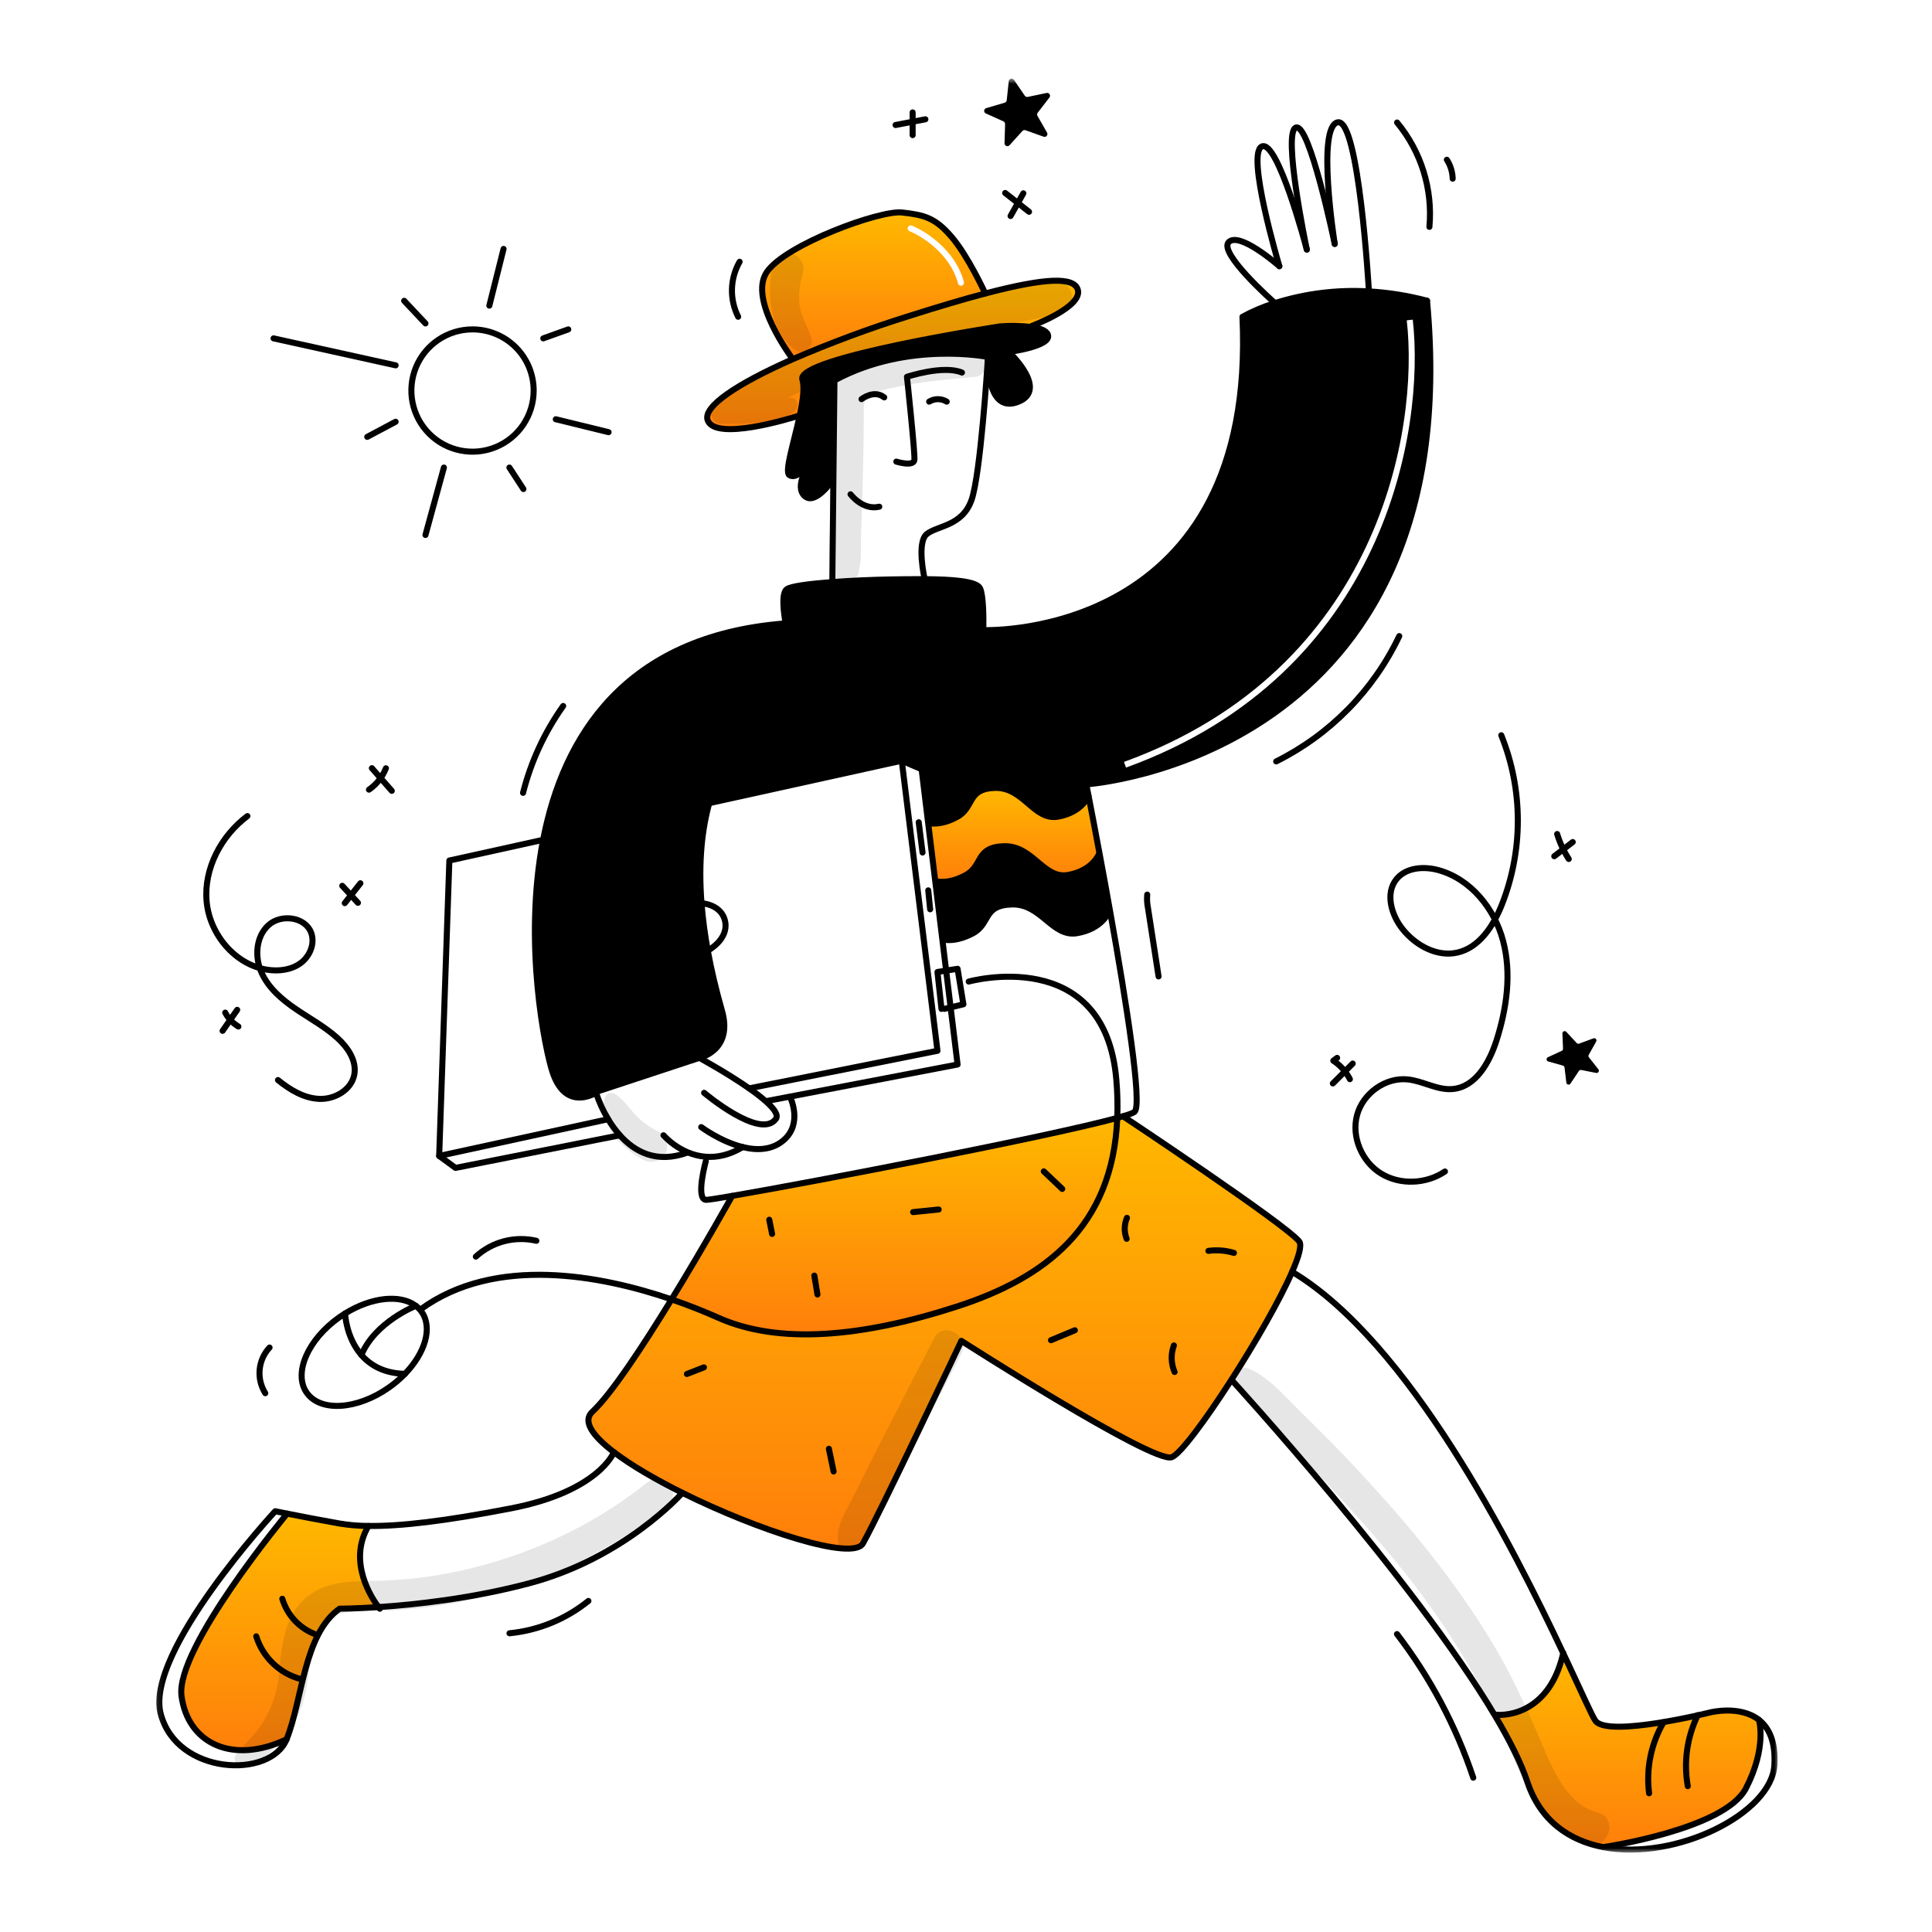 <svg width="288" height="288" viewBox="0 0 288 288" fill="none" xmlns="http://www.w3.org/2000/svg">
<mask id="mask0_28_12837" style="mask-type:luminance" maskUnits="userSpaceOnUse" x="23" y="11" width="243" height="266">
<path d="M265.201 11.7H23.101V276.3H265.201V11.7Z" fill="white"/>
</mask>
<g mask="url(#mask0_28_12837)">
<path fill-rule="evenodd" clip-rule="evenodd" d="M146.87 43.75C146.87 43.75 144.352 38.234 141.864 35.326C139.378 32.414 137.739 32.043 134.459 31.674C131.18 31.305 117.104 36.438 114.301 40.563C111.497 44.688 118.128 53.473 118.128 53.473L118.161 53.544C123.773 51.119 129.507 48.988 135.34 47.159C139.843 45.726 143.666 44.592 146.87 43.75ZM135.918 33.632C135.687 33.54 135.425 33.652 135.333 33.883C135.241 34.114 135.353 34.376 135.584 34.468C136.534 34.848 138.062 35.704 139.496 37.022C140.929 38.337 142.244 40.092 142.815 42.265C142.879 42.505 143.125 42.648 143.365 42.585C143.606 42.522 143.749 42.276 143.686 42.035C143.058 39.648 141.623 37.753 140.105 36.359C138.589 34.966 136.967 34.052 135.918 33.632Z" fill="url(#paint0_linear_28_12837)"/>
<path fill-rule="evenodd" clip-rule="evenodd" d="M105.947 119.677L134.422 113.396L137.384 114.668L138.361 122.702L138.46 122.69C138.46 122.69 140.204 123.164 142.744 121.737C143.741 121.177 144.168 120.412 144.574 119.684C145.203 118.557 145.783 117.517 148.354 117.453C150.473 117.4 151.915 118.632 153.278 119.796C154.638 120.958 155.92 122.053 157.717 121.737C161.315 121.104 162.253 118.652 162.253 118.652L162.271 118.649C162.055 117.546 161.932 116.922 161.932 116.922C161.932 116.922 219.071 113.115 212.725 44.828C209.882 44.069 206.968 43.604 204.03 43.44C199.304 43.164 194.567 43.755 190.054 45.184C188.374 45.697 186.751 46.382 185.212 47.228C187.436 94.936 147.707 93.967 146.579 93.928C146.612 92.297 146.615 88.823 146.097 87.701C145.605 86.637 142.055 86.367 137.843 86.337C136.188 86.325 134.428 86.349 132.71 86.379C129.967 86.428 126.816 86.563 124.073 86.769C120.728 87.018 117.984 87.372 117.316 87.81C116.437 88.379 116.827 91.317 117.112 92.906L116.929 92.939C93.137 94.832 83.94 109.823 80.962 125.193C77.955 140.712 81.298 156.623 82.362 159.813C84.095 165.013 87.626 163.589 88.85 162.903C88.997 162.823 89.139 162.734 89.275 162.636L104.253 157.695C104.253 157.695 109.335 156.637 107.617 150.644C106.703 147.451 106.01 144.48 105.506 141.713C105.074 139.372 104.761 137.01 104.571 134.637C104.085 128.41 104.67 123.485 105.752 119.623L105.947 119.677ZM209.703 47.751C211.54 63.936 205.676 99.755 167.547 113.577L167.854 114.423C206.525 100.404 212.46 64.064 210.597 47.649L209.703 47.751Z" fill="currentColor"/>
<path d="M262.204 256.38C262.204 256.38 263.442 260.439 260.267 266.576C257.092 272.713 239.002 275.345 239.002 275.345V275.348C233.96 274.388 229.621 271.451 227.679 265.623C226.741 262.808 225.058 259.453 222.879 255.789L223.164 255.622C223.164 255.622 230.754 256.395 233.027 246.445C235.66 252.027 237.344 255.867 237.836 256.525C239.74 259.064 254.979 255.256 254.979 255.256C254.979 255.256 259.377 254.157 262.204 256.38Z" fill="url(#paint1_linear_28_12837)"/>
<path d="M165.511 136.008L165.247 136.023C165.247 136.023 164.279 138.475 160.555 139.108C156.831 139.74 155.245 134.718 150.868 134.823C146.492 134.928 147.693 137.681 145.064 139.108C142.435 140.535 140.63 140.061 140.63 140.061L140.48 140.079L139.425 131.412L139.638 131.385C139.638 131.385 141.413 131.858 143.991 130.431C146.569 129.004 145.388 126.252 149.687 126.144C153.986 126.036 155.545 131.067 159.2 130.431C162.855 129.796 163.805 127.346 163.805 127.346L163.925 127.325C164.418 129.96 164.961 132.923 165.511 136.008Z" fill="currentColor"/>
<path d="M118.764 62.065C117.789 62.37 106.712 65.779 105.501 62.676C104.7 60.632 109.89 57.19 118.161 53.544C123.772 51.119 129.506 48.988 135.34 47.16C139.843 45.727 143.665 44.593 146.87 43.751C155.966 41.358 160.089 41.278 160.664 43.178C161.441 45.748 153.82 48.584 153.82 48.584L153.796 48.745C152.223 48.567 150.637 48.538 149.059 48.658C149.059 48.658 118.587 53.333 119.609 56.576C119.978 57.752 119.675 59.841 119.189 62.066L118.764 62.065Z" fill="url(#paint2_linear_28_12837)"/>
<path d="M124.391 56.61L124.232 71.606L124.088 71.603C124.088 71.603 121.513 75.41 119.927 73.93C118.413 72.518 120.458 69.438 120.653 69.154C120.473 69.391 118.77 71.561 117.669 70.826C116.926 70.332 118.335 65.991 119.189 62.066C119.675 59.842 119.978 57.752 119.609 56.577C118.587 53.333 149.059 48.659 149.059 48.659C150.637 48.538 152.223 48.567 153.796 48.746C154.966 48.914 155.958 49.249 156.203 49.876C156.89 51.621 150.381 52.466 150.381 52.466C150.381 52.466 156.467 58.129 151.706 59.928C147.473 61.526 147.251 54.978 147.257 53.501V53.498C147.257 53.315 147.26 53.21 147.26 53.21C147.26 53.21 135.41 50.826 124.583 56.612L124.391 56.61Z" fill="currentColor"/>
<path d="M138.461 122.691C138.461 122.691 140.206 123.167 142.745 121.737C145.284 120.307 144.121 117.558 148.355 117.453C152.589 117.349 154.12 122.373 157.718 121.737C161.315 121.101 162.254 118.652 162.254 118.652L162.272 118.649C162.622 120.457 163.222 123.554 163.923 127.326L163.804 127.347C163.804 127.347 162.853 129.796 159.198 130.432C155.544 131.067 153.985 126.04 149.686 126.144C145.387 126.249 146.571 129.001 143.989 130.432C141.408 131.862 139.636 131.385 139.636 131.385L139.423 131.412L138.362 122.703L138.461 122.691Z" fill="url(#paint3_linear_28_12837)"/>
<path d="M109.141 178.271C121.079 176.226 156.573 169.388 166.55 166.645C165.901 182.981 155.658 190.533 142.745 194.73C128.427 199.386 116.045 200.444 107.051 196.424C105.201 195.596 102.83 194.628 100.107 193.696C104.946 185.806 109.14 178.274 109.14 178.274L109.141 178.271Z" fill="url(#paint4_linear_28_12837)"/>
<path d="M107.051 196.424C116.045 200.444 128.427 199.386 142.745 194.73C155.658 190.533 165.902 182.981 166.549 166.645C166.861 166.558 167.149 166.477 167.41 166.399C167.41 166.399 191.703 182.528 193.678 185.068C194.089 185.598 193.63 187.268 192.617 189.589C190.782 193.795 187.137 200.133 183.569 205.679C179.666 211.753 175.855 216.883 174.632 217.233C171.667 218.082 143.312 199.881 143.312 199.881C143.312 199.881 131.32 225.277 128.637 230.074C127.147 232.739 112.977 228.128 101.721 222.537C97.715 220.543 94.079 218.43 91.515 216.469C88.322 214.037 86.793 211.852 88.289 210.461C91.126 207.823 95.862 200.621 100.108 193.696C102.829 194.628 105.201 195.597 107.051 196.424Z" fill="url(#paint5_linear_28_12837)"/>
<path d="M42.721 259.277C34.677 263.084 28.012 259.913 27.059 252.822C26.105 245.732 42.805 225.633 42.805 225.633C44.63 225.999 47.626 226.581 50.62 227.108C52.043 227.345 53.483 227.467 54.926 227.471V227.474C51.748 232.844 55.51 238.364 56.428 239.568C52.848 239.808 50.62 239.808 50.62 239.808C45.259 243.615 45.118 253.35 42.721 259.277Z" fill="url(#paint6_linear_28_12837)"/>
<path d="M116.929 92.94C93.137 94.833 83.94 109.823 80.962 125.19C77.955 140.711 81.298 156.621 82.362 159.81C84.095 165.012 87.626 163.588 88.85 162.9C88.997 162.82 89.139 162.731 89.275 162.633L104.253 157.693C104.253 157.693 109.335 156.634 107.617 150.641C106.703 147.448 106.01 144.477 105.506 141.71C105.074 139.369 104.761 137.008 104.571 134.635C104.085 128.408 104.67 123.482 105.752 119.621C108.481 109.883 114.39 106.903 114.39 106.903" stroke="currentColor" stroke-width="0.9" stroke-linecap="round" stroke-linejoin="round"/>
<path d="M146.556 93.927H146.58C147.707 93.966 187.436 94.935 185.212 47.227C186.751 46.381 188.374 45.696 190.054 45.183C194.567 43.755 199.304 43.164 204.031 43.44C206.968 43.604 209.882 44.069 212.725 44.828" stroke="currentColor" stroke-width="0.9" stroke-linecap="round" stroke-linejoin="round"/>
<path d="M105.219 173.076C105.219 173.076 103.666 178.718 105.219 178.859C105.441 178.88 106.862 178.664 109.14 178.271C121.079 176.227 156.572 169.388 166.55 166.645C166.861 166.558 167.15 166.477 167.41 166.399C168.351 166.12 168.948 165.895 169.128 165.739C170.324 164.702 167.872 149.25 165.509 136.009C164.96 132.924 164.418 129.962 163.923 127.327C163.222 123.555 162.622 120.458 162.271 118.651C162.055 117.547 161.933 116.924 161.933 116.924C161.933 116.924 219.072 113.115 212.725 44.83" stroke="currentColor" stroke-width="0.9" stroke-linecap="round" stroke-linejoin="round"/>
<path d="M109.141 178.274C109.141 178.274 104.946 185.804 100.108 193.696C95.862 200.621 91.126 207.823 88.289 210.461C86.793 211.852 88.322 214.037 91.515 216.469C94.079 218.43 97.715 220.543 101.721 222.537C112.975 228.128 127.147 232.739 128.637 230.074C131.32 225.277 143.311 199.881 143.311 199.881C143.311 199.881 171.666 218.082 174.631 217.233C175.854 216.883 179.664 211.753 183.568 205.679C187.135 200.133 190.781 193.795 192.616 189.589C193.629 187.268 194.088 185.599 193.677 185.068C191.701 182.528 167.408 166.399 167.408 166.399" stroke="currentColor" stroke-width="0.9" stroke-linecap="round" stroke-linejoin="round"/>
<path d="M117.316 93.934C117.316 93.934 117.223 93.52 117.112 92.906C116.827 91.316 116.437 88.379 117.316 87.809C117.984 87.371 120.728 87.017 124.073 86.768C126.816 86.562 129.967 86.427 132.711 86.378C134.428 86.348 136.188 86.324 137.843 86.336C142.056 86.366 145.605 86.636 146.097 87.701C146.616 88.822 146.613 92.296 146.58 93.927C146.571 94.455 146.556 94.791 146.556 94.791" stroke="currentColor" stroke-width="0.9" stroke-linecap="round" stroke-linejoin="round"/>
<path d="M124.073 86.766L124.232 71.605L124.391 56.609L124.406 55.218" stroke="currentColor" stroke-width="0.9" stroke-linecap="round" stroke-linejoin="round"/>
<path d="M147.257 53.497C147.259 53.489 147.26 53.481 147.26 53.473" stroke="currentColor" stroke-width="0.9" stroke-linecap="round" stroke-linejoin="round"/>
<path d="M137.843 86.334C137.843 86.334 136.575 80.877 138.161 79.606C139.747 78.335 143.452 78.443 144.826 74.527C146.169 70.705 147.209 54.27 147.257 53.499" stroke="currentColor" stroke-width="0.9" stroke-linecap="round" stroke-linejoin="round"/>
<path d="M120.668 69.131C120.662 69.137 120.657 69.144 120.653 69.152C120.473 69.389 118.77 71.559 117.669 70.825C116.926 70.33 118.335 65.989 119.189 62.065C119.675 59.84 119.978 57.75 119.609 56.575C118.587 53.331 149.059 48.657 149.059 48.657C150.637 48.536 152.223 48.565 153.796 48.744C154.966 48.912 155.957 49.247 156.203 49.874C156.89 51.619 150.381 52.464 150.381 52.464C150.381 52.464 156.467 58.127 151.706 59.926C147.473 61.524 147.251 54.976 147.257 53.499V53.496C147.257 53.313 147.26 53.208 147.26 53.208C147.26 53.208 135.41 50.824 124.583 56.611" stroke="currentColor" stroke-width="0.9" stroke-linecap="round" stroke-linejoin="round"/>
<path d="M124.089 71.602C124.089 71.602 121.514 75.409 119.928 73.928C118.414 72.516 120.458 69.437 120.653 69.152" stroke="currentColor" stroke-width="0.9" stroke-linecap="round" stroke-linejoin="round"/>
<path d="M118.833 62.044C118.833 62.044 118.809 62.053 118.764 62.065C117.789 62.37 106.712 65.779 105.501 62.676C104.7 60.632 109.89 57.19 118.161 53.544C123.772 51.119 129.506 48.988 135.34 47.16C139.843 45.727 143.665 44.593 146.87 43.751C155.966 41.358 160.089 41.278 160.664 43.178C161.441 45.748 153.82 48.584 153.82 48.584" stroke="currentColor" stroke-width="0.9" stroke-linecap="round" stroke-linejoin="round"/>
<path d="M118.128 53.473C118.128 53.473 111.497 44.688 114.301 40.563C117.104 36.438 131.18 31.305 134.459 31.674C137.739 32.043 139.379 32.414 141.864 35.326C144.35 38.237 146.871 43.75 146.871 43.75" stroke="currentColor" stroke-width="0.9" stroke-linecap="round" stroke-linejoin="round"/>
<path d="M198.967 36.366C198.966 36.362 198.965 36.358 198.964 36.354C198.88 35.817 196.268 18.956 199.389 18.237C202.564 17.505 204.045 43.177 204.045 43.177" stroke="currentColor" stroke-width="0.9" stroke-linecap="round" stroke-linejoin="round"/>
<path d="M194.806 37.211C194.806 37.206 194.804 37.201 194.803 37.196C194.683 36.621 191.175 19.706 193.183 19.013C195.197 18.318 198.853 35.817 198.963 36.353" stroke="currentColor" stroke-width="0.9" stroke-linecap="round" stroke-linejoin="round"/>
<path d="M190.713 39.682L190.71 39.679C190.62 39.373 185.728 22.884 188.105 21.834C190.462 20.794 194.656 36.639 194.803 37.196" stroke="currentColor" stroke-width="0.9" stroke-linecap="round" stroke-linejoin="round"/>
<path d="M190.09 45.216C190.09 45.216 190.078 45.204 190.054 45.183C189.463 44.662 181.605 37.646 183.167 36.084C184.768 34.483 190.555 39.541 190.71 39.679" stroke="currentColor" stroke-width="0.9" stroke-linecap="round" stroke-linejoin="round"/>
<path d="M88.85 162.903C89.303 164.278 89.909 165.597 90.657 166.836C91.161 167.689 91.745 168.491 92.402 169.232C94.582 171.666 97.853 173.504 102.449 171.822" stroke="currentColor" stroke-width="0.9" stroke-linecap="round" stroke-linejoin="round"/>
<path d="M98.905 169.231C99.904 170.315 101.12 171.176 102.475 171.756C103.36 172.138 104.302 172.369 105.263 172.439C106.867 172.553 108.713 172.206 110.717 170.991" stroke="currentColor" stroke-width="0.9" stroke-linecap="round" stroke-linejoin="round"/>
<path d="M104.529 168.015C104.529 168.015 107.435 170.182 110.717 170.992H110.72C112.864 171.522 115.169 171.472 116.93 169.865C119.644 167.385 117.812 163.611 117.812 163.611" stroke="currentColor" stroke-width="0.9" stroke-linecap="round" stroke-linejoin="round"/>
<path d="M104.253 157.696C104.253 157.696 108.361 159.923 111.674 162.244C112.545 162.842 113.382 163.49 114.18 164.183C115.394 165.263 116.081 166.219 115.658 166.798C113.331 169.972 104.961 162.903 104.961 162.903" stroke="currentColor" stroke-width="0.9" stroke-linecap="round" stroke-linejoin="round"/>
<path d="M80.962 125.191L66.985 128.276L65.468 172.314L67.903 174.098L92.399 169.232" stroke="currentColor" stroke-width="0.9" stroke-linecap="round" stroke-linejoin="round"/>
<path d="M114.459 164.099L117.783 163.463L142.745 158.685L141.708 150.17L141.039 144.687L140.478 140.079L139.423 131.412L138.362 122.702L137.385 114.668L134.422 113.396L105.947 119.677" stroke="currentColor" stroke-width="0.9" stroke-linecap="round" stroke-linejoin="round"/>
<path d="M111.674 162.243L139.747 156.64L134.423 113.396" stroke="currentColor" stroke-width="0.9" stroke-linecap="round" stroke-linejoin="round"/>
<path d="M90.657 166.837L65.468 172.314" stroke="currentColor" stroke-width="0.9" stroke-linecap="round" stroke-linejoin="round"/>
<path d="M119.942 93.334H143.699" stroke="currentColor" stroke-width="0.9" stroke-linecap="round" stroke-linejoin="round"/>
<path d="M91.512 216.472C91.512 216.472 89.305 222.312 76.17 224.85C66.409 226.739 59.696 227.536 54.923 227.47C53.481 227.466 52.041 227.345 50.618 227.108C47.623 226.58 44.628 225.998 42.803 225.632C41.702 225.413 41.024 225.276 41.024 225.276C41.024 225.276 21.555 246.295 23.954 255.466C26.355 264.637 40.321 265.2 42.719 259.276C45.118 253.351 45.258 243.614 50.619 239.806C50.619 239.806 52.846 239.806 56.426 239.566C61.852 239.203 70.391 238.292 78.977 235.996C93.116 232.218 101.591 222.681 101.72 222.535L101.723 222.532" stroke="currentColor" stroke-width="0.9" stroke-linecap="round" stroke-linejoin="round"/>
<path d="M56.615 239.811C56.615 239.811 56.543 239.727 56.426 239.568C55.508 238.363 51.746 232.844 54.924 227.474" stroke="currentColor" stroke-width="0.9" stroke-linecap="round" stroke-linejoin="round"/>
<path d="M233.028 246.443C225.47 230.418 210.09 200.057 192.618 189.588" stroke="currentColor" stroke-width="0.9" stroke-linecap="round" stroke-linejoin="round"/>
<path d="M183.571 205.68C183.571 205.68 210.823 235.486 222.881 255.792C225.06 259.455 226.742 262.81 227.681 265.625C229.623 271.453 233.961 274.391 239.004 275.351C249.894 277.426 264.067 270.287 264.502 263.155C264.718 259.587 263.675 257.536 262.206 256.382C259.379 254.158 254.98 255.258 254.98 255.258C254.98 255.258 239.74 259.066 237.838 256.526C237.346 255.87 235.661 252.029 233.029 246.446" stroke="currentColor" stroke-width="0.9" stroke-linecap="round" stroke-linejoin="round"/>
<path d="M223.164 255.623C223.164 255.623 230.754 256.397 233.027 246.446V246.443" stroke="currentColor" stroke-width="0.9" stroke-linecap="round" stroke-linejoin="round"/>
<path d="M133.61 68.813C133.61 68.813 136.203 69.62 136.308 68.555C136.413 67.491 135.198 56.171 135.198 56.171C135.198 56.171 140.594 54.371 143.398 55.535" stroke="currentColor" stroke-width="0.9" stroke-linecap="round" stroke-linejoin="round"/>
<path d="M138.506 59.873C138.9 59.631 139.353 59.502 139.815 59.502C140.277 59.502 140.73 59.631 141.124 59.873" stroke="currentColor" stroke-width="0.9" stroke-linecap="round" stroke-linejoin="round"/>
<path d="M128.427 59.499C128.427 59.499 130.28 58.021 131.811 59.238" stroke="currentColor" stroke-width="0.9" stroke-linecap="round" stroke-linejoin="round"/>
<path d="M126.787 73.682C126.787 73.682 128.587 76.117 131.071 75.535" stroke="currentColor" stroke-width="0.9" stroke-linecap="round" stroke-linejoin="round"/>
<path d="M79.553 58.216C79.553 60.019 79.019 61.781 78.017 63.281C77.016 64.78 75.592 65.948 73.926 66.638C72.26 67.328 70.427 67.509 68.659 67.157C66.891 66.806 65.266 65.938 63.992 64.663C62.717 63.388 61.848 61.763 61.497 59.995C61.145 58.226 61.326 56.393 62.016 54.728C62.706 53.062 63.875 51.638 65.374 50.637C66.873 49.636 68.636 49.101 70.439 49.102C71.636 49.102 72.821 49.337 73.927 49.795C75.032 50.253 76.037 50.925 76.883 51.771C77.73 52.617 78.401 53.622 78.859 54.728C79.317 55.834 79.553 57.019 79.553 58.216Z" stroke="currentColor" stroke-width="0.9" stroke-linecap="round" stroke-linejoin="round"/>
<path d="M72.945 45.56L75.065 37.106" stroke="currentColor" stroke-width="0.9" stroke-linecap="round" stroke-linejoin="round"/>
<path d="M66.172 69.698L63.423 79.747" stroke="currentColor" stroke-width="0.9" stroke-linecap="round" stroke-linejoin="round"/>
<path d="M58.977 62.871L54.744 65.122" stroke="currentColor" stroke-width="0.9" stroke-linecap="round" stroke-linejoin="round"/>
<path d="M58.978 54.459L40.78 50.439" stroke="currentColor" stroke-width="0.9" stroke-linecap="round" stroke-linejoin="round"/>
<path d="M63.423 48.214L60.248 44.841" stroke="currentColor" stroke-width="0.9" stroke-linecap="round" stroke-linejoin="round"/>
<path d="M80.986 50.439L84.712 49.102" stroke="currentColor" stroke-width="0.9" stroke-linecap="round" stroke-linejoin="round"/>
<path d="M82.851 62.497L90.721 64.424" stroke="currentColor" stroke-width="0.9" stroke-linecap="round" stroke-linejoin="round"/>
<path d="M75.937 69.698L78.024 72.9" stroke="currentColor" stroke-width="0.9" stroke-linecap="round" stroke-linejoin="round"/>
<path d="M144.403 146.321C144.403 146.321 164.721 140.661 166.412 160.979C166.575 162.863 166.621 164.755 166.55 166.645C165.901 182.981 155.658 190.533 142.745 194.73C128.427 199.386 116.045 200.444 107.051 196.424C105.201 195.597 102.83 194.628 100.107 193.696C89.593 190.101 73.848 187.085 62.737 195.156" stroke="currentColor" stroke-width="0.9" stroke-linecap="round" stroke-linejoin="round"/>
<path d="M61.988 194.661C62.325 194.913 62.619 195.216 62.86 195.561C64.512 197.911 63.385 201.681 60.366 204.798C59.637 205.549 58.839 206.229 57.982 206.83C53.248 210.16 47.762 210.512 45.727 207.619C43.691 204.726 45.873 199.677 50.604 196.349C50.88 196.155 51.159 195.972 51.438 195.801C55.389 193.345 59.685 192.916 61.988 194.661Z" stroke="currentColor" stroke-width="0.9" stroke-linecap="round" stroke-linejoin="round"/>
<path d="M138.461 122.691C138.461 122.691 140.206 123.167 142.745 121.737C145.284 120.307 144.121 117.558 148.355 117.453C152.589 117.349 154.12 122.373 157.718 121.737C161.316 121.101 162.254 118.652 162.254 118.652" stroke="currentColor" stroke-width="0.9" stroke-linecap="round" stroke-linejoin="round"/>
<path d="M139.636 131.385C139.636 131.385 141.411 131.858 143.989 130.431C146.567 129.004 145.386 126.252 149.686 126.144C153.985 126.036 155.544 131.067 159.198 130.431C162.853 129.796 163.803 127.346 163.803 127.346" stroke="currentColor" stroke-width="0.9" stroke-linecap="round" stroke-linejoin="round"/>
<path d="M140.628 140.061C140.628 140.061 142.436 140.538 145.062 139.108C147.689 137.678 146.487 134.929 150.867 134.824C155.247 134.719 156.833 139.744 160.553 139.108C164.274 138.472 165.245 136.023 165.245 136.023" stroke="currentColor" stroke-width="0.9" stroke-linecap="round" stroke-linejoin="round"/>
<path d="M140.346 150.395L139.747 144.894L141.039 144.687L142.745 144.417L143.611 149.709L141.708 150.17L140.772 150.395" stroke="currentColor" stroke-width="0.9" stroke-linecap="round" stroke-linejoin="round"/>
<path d="M104.571 134.638C104.571 134.638 107.635 134.788 108.109 137.435C108.577 140.022 105.636 141.641 105.507 141.713H105.504" stroke="currentColor" stroke-width="0.9" stroke-linecap="round" stroke-linejoin="round"/>
<path d="M42.804 225.633C42.804 225.633 26.105 245.733 27.058 252.822C28.011 259.911 34.676 263.084 42.72 259.277" stroke="currentColor" stroke-width="0.9" stroke-linecap="round" stroke-linejoin="round"/>
<path d="M239.002 275.347C239.002 275.347 257.095 272.714 260.267 266.577C263.439 260.44 262.204 256.381 262.204 256.381" stroke="currentColor" stroke-width="0.9" stroke-linecap="round" stroke-linejoin="round"/>
<path d="M51.438 195.797V195.8C51.444 195.923 51.614 199.392 53.872 201.985C55.192 203.505 57.227 204.725 60.366 204.797" stroke="currentColor" stroke-width="0.9" stroke-linecap="round" stroke-linejoin="round"/>
<path d="M61.988 194.661C61.988 194.661 55.926 197.036 53.872 201.986" stroke="currentColor" stroke-width="0.9" stroke-linecap="round" stroke-linejoin="round"/>
<path d="M75.949 243.47C80.257 243.045 84.346 241.37 87.713 238.65" stroke="currentColor" stroke-width="0.9" stroke-linecap="round" stroke-linejoin="round"/>
<path d="M124.264 219.35L123.559 215.964" stroke="currentColor" stroke-width="0.9" stroke-linecap="round" stroke-linejoin="round"/>
<path d="M102.396 204.819L104.936 203.831" stroke="currentColor" stroke-width="0.9" stroke-linecap="round" stroke-linejoin="round"/>
<path d="M121.858 192.969L121.392 190.155" stroke="currentColor" stroke-width="0.9" stroke-linecap="round" stroke-linejoin="round"/>
<path d="M136.115 180.687L139.927 180.297" stroke="currentColor" stroke-width="0.9" stroke-linecap="round" stroke-linejoin="round"/>
<path d="M115.094 183.938L114.671 181.822" stroke="currentColor" stroke-width="0.9" stroke-linecap="round" stroke-linejoin="round"/>
<path d="M156.672 199.782L160.228 198.298" stroke="currentColor" stroke-width="0.9" stroke-linecap="round" stroke-linejoin="round"/>
<path d="M175.093 204.52C174.553 203.263 174.516 201.846 174.99 200.562" stroke="currentColor" stroke-width="0.9" stroke-linecap="round" stroke-linejoin="round"/>
<path d="M180.132 186.467C181.409 186.294 182.708 186.397 183.942 186.767" stroke="currentColor" stroke-width="0.9" stroke-linecap="round" stroke-linejoin="round"/>
<path d="M167.946 184.666C167.55 183.657 167.568 182.534 167.996 181.539" stroke="currentColor" stroke-width="0.9" stroke-linecap="round" stroke-linejoin="round"/>
<path d="M155.596 174.615L158.345 177.23" stroke="currentColor" stroke-width="0.9" stroke-linecap="round" stroke-linejoin="round"/>
<path d="M40.183 200.873C39.341 201.779 38.822 202.939 38.706 204.171C38.591 205.403 38.886 206.638 39.546 207.685" stroke="currentColor" stroke-width="0.9" stroke-linecap="round" stroke-linejoin="round"/>
<path d="M70.932 187.322C72.132 186.226 73.581 185.439 75.153 185.028C76.725 184.617 78.373 184.595 79.955 184.963" stroke="currentColor" stroke-width="0.9" stroke-linecap="round" stroke-linejoin="round"/>
<path d="M137.522 127.082L136.951 122.569" stroke="currentColor" stroke-width="0.9" stroke-linecap="round" stroke-linejoin="round"/>
<path d="M138.655 135.547L138.373 132.725" stroke="currentColor" stroke-width="0.9" stroke-linecap="round" stroke-linejoin="round"/>
<path d="M213.08 33.82C213.591 28.201 211.858 22.609 208.261 18.263" stroke="currentColor" stroke-width="0.9" stroke-linecap="round" stroke-linejoin="round"/>
<path d="M216.549 26.631C216.522 25.63 216.222 24.655 215.681 23.813" stroke="currentColor" stroke-width="0.9" stroke-linecap="round" stroke-linejoin="round"/>
<path d="M77.969 118.189C79.145 113.54 81.174 109.149 83.951 105.24" stroke="currentColor" stroke-width="0.9" stroke-linecap="round" stroke-linejoin="round"/>
<path d="M172.707 145.554L171.125 135.344C170.991 134.691 170.954 134.021 171.015 133.357" stroke="currentColor" stroke-width="0.9" stroke-linecap="round" stroke-linejoin="round"/>
<path d="M219.615 264.998C217.037 257.281 213.195 250.046 208.247 243.588" stroke="currentColor" stroke-width="0.9" stroke-linecap="round" stroke-linejoin="round"/>
<path d="M247.984 256.731C246.118 259.928 245.36 263.653 245.829 267.325" stroke="currentColor" stroke-width="0.9" stroke-linecap="round" stroke-linejoin="round"/>
<path d="M253.079 255.682C251.477 258.962 250.958 262.666 251.596 266.26" stroke="currentColor" stroke-width="0.9" stroke-linecap="round" stroke-linejoin="round"/>
<path d="M47.175 243.686C45.965 243.256 44.873 242.547 43.988 241.615C43.103 240.684 42.451 239.557 42.083 238.327" stroke="currentColor" stroke-width="0.9" stroke-linecap="round" stroke-linejoin="round"/>
<path d="M44.831 250.299C43.278 249.882 41.855 249.079 40.695 247.964C39.536 246.85 38.676 245.461 38.197 243.926" stroke="currentColor" stroke-width="0.9" stroke-linecap="round" stroke-linejoin="round"/>
<path d="M110.037 47.217C109.392 45.94 109.075 44.522 109.112 43.092C109.15 41.661 109.543 40.262 110.254 39.02" stroke="currentColor" stroke-width="0.9" stroke-linecap="round" stroke-linejoin="round"/>
<path d="M150.643 32.201L152.548 28.816" stroke="currentColor" stroke-width="0.9" stroke-linecap="round" stroke-linejoin="round"/>
<path d="M153.397 31.57L149.84 28.768" stroke="currentColor" stroke-width="0.9" stroke-linecap="round" stroke-linejoin="round"/>
<path d="M136.045 20.141V16.755" stroke="currentColor" stroke-width="0.9" stroke-linecap="round" stroke-linejoin="round"/>
<path d="M133.5 18.634L137.944 17.784" stroke="currentColor" stroke-width="0.9" stroke-linecap="round" stroke-linejoin="round"/>
<path d="M190.239 113.506C198.268 109.5 204.727 102.923 208.585 94.822" stroke="currentColor" stroke-width="0.9" stroke-linecap="round" stroke-linejoin="round"/>
<path d="M58.402 117.89L55.434 114.51" stroke="currentColor" stroke-width="0.9" stroke-linecap="round" stroke-linejoin="round"/>
<path d="M55.002 117.713C56.14 116.922 57.018 115.812 57.526 114.523" stroke="currentColor" stroke-width="0.9" stroke-linecap="round" stroke-linejoin="round"/>
<path d="M36.882 121.65C32.958 124.597 30.366 129.48 30.799 134.367C31.232 139.254 35.029 143.834 39.881 144.562C41.582 144.816 43.423 144.587 44.81 143.57C46.197 142.553 46.987 140.64 46.38 139.031C45.487 136.661 41.903 136.205 40.025 137.906C38.147 139.606 37.939 142.622 38.964 144.939C39.989 147.256 41.999 148.986 44.094 150.412C46.19 151.838 48.444 153.055 50.321 154.757C51.871 156.163 53.206 158.164 52.81 160.219C52.376 162.475 49.897 163.9 47.601 163.808C45.305 163.716 43.219 162.454 41.438 161.002" stroke="currentColor" stroke-width="0.9" stroke-linecap="round" stroke-linejoin="round"/>
<path d="M35.535 153.023C34.703 152.525 34.024 151.807 33.573 150.949" stroke="currentColor" stroke-width="0.9" stroke-linecap="round" stroke-linejoin="round"/>
<path d="M33.183 153.667L35.359 150.535" stroke="currentColor" stroke-width="0.9" stroke-linecap="round" stroke-linejoin="round"/>
<path d="M51.395 134.63L53.723 131.667" stroke="currentColor" stroke-width="0.9" stroke-linecap="round" stroke-linejoin="round"/>
<path d="M53.356 134.578L51.021 132.045" stroke="currentColor" stroke-width="0.9" stroke-linecap="round" stroke-linejoin="round"/>
<path d="M223.794 109.604C227.072 117.748 227.083 126.842 223.824 134.994C222.573 138.079 220.508 141.253 217.263 141.996C214.243 142.687 211.093 140.97 209.137 138.568C207.404 136.442 206.444 133.162 208.181 131.04C209.599 129.305 212.227 129.113 214.391 129.699C219.227 131.011 222.798 135.446 224.071 140.293C225.343 145.139 224.608 150.316 223.083 155.089C222.031 158.383 219.988 162.036 216.545 162.34C214.269 162.542 212.152 161.158 209.881 160.91C206.54 160.546 203.17 162.979 202.295 166.224C201.42 169.47 203.001 173.165 205.861 174.931C208.722 176.696 212.611 176.51 215.398 174.633" stroke="currentColor" stroke-width="0.9" stroke-linecap="round" stroke-linejoin="round"/>
<path d="M198.686 161.506L201.648 158.544" stroke="currentColor" stroke-width="0.9" stroke-linecap="round" stroke-linejoin="round"/>
<path d="M201.225 160.871C200.656 159.752 199.804 158.802 198.753 158.116L199.321 157.696" stroke="currentColor" stroke-width="0.9" stroke-linecap="round" stroke-linejoin="round"/>
<path d="M231.692 127.637L234.445 125.522" stroke="currentColor" stroke-width="0.9" stroke-linecap="round" stroke-linejoin="round"/>
<path d="M233.851 128.047C233.104 126.893 232.522 125.64 232.123 124.325" stroke="currentColor" stroke-width="0.9" stroke-linecap="round" stroke-linejoin="round"/>
<path d="M152.411 19.527L150.483 21.655C150.425 21.719 150.349 21.764 150.264 21.784C150.18 21.803 150.092 21.796 150.011 21.764C149.931 21.732 149.862 21.675 149.815 21.603C149.767 21.53 149.743 21.445 149.745 21.358L149.827 18.488C149.829 18.404 149.807 18.322 149.762 18.251C149.717 18.18 149.653 18.123 149.576 18.089L146.957 16.913C146.878 16.877 146.812 16.819 146.767 16.744C146.722 16.67 146.702 16.584 146.708 16.497C146.713 16.411 146.746 16.328 146.8 16.261C146.854 16.193 146.928 16.144 147.011 16.119L149.766 15.309C149.846 15.286 149.918 15.239 149.972 15.175C150.025 15.111 150.059 15.032 150.068 14.949L150.377 12.095C150.386 12.008 150.422 11.927 150.479 11.862C150.536 11.796 150.611 11.75 150.695 11.729C150.779 11.707 150.868 11.713 150.949 11.743C151.03 11.774 151.1 11.829 151.148 11.901L152.768 14.271C152.816 14.34 152.882 14.393 152.96 14.425C153.038 14.456 153.123 14.463 153.205 14.446L156.016 13.858C156.101 13.84 156.189 13.849 156.269 13.883C156.349 13.917 156.416 13.974 156.462 14.047C156.508 14.121 156.531 14.207 156.527 14.293C156.522 14.38 156.492 14.463 156.439 14.532L154.686 16.806C154.635 16.873 154.604 16.953 154.599 17.036C154.593 17.12 154.612 17.203 154.654 17.276L156.082 19.767C156.125 19.843 156.144 19.929 156.136 20.015C156.129 20.102 156.095 20.184 156.039 20.25C155.984 20.317 155.909 20.364 155.825 20.387C155.742 20.41 155.653 20.407 155.572 20.378L152.867 19.413C152.788 19.385 152.703 19.381 152.622 19.401C152.541 19.422 152.468 19.465 152.411 19.527Z" fill="currentColor"/>
<path d="M235.367 159.645L234.104 161.535C234.066 161.592 234.011 161.636 233.947 161.661C233.883 161.686 233.813 161.691 233.746 161.675C233.68 161.659 233.619 161.623 233.573 161.572C233.528 161.52 233.499 161.456 233.491 161.388L233.221 159.13C233.213 159.064 233.186 159.002 233.143 158.952C233.099 158.901 233.042 158.865 232.979 158.847L230.789 158.23C230.723 158.212 230.664 158.173 230.62 158.12C230.577 158.067 230.55 158.002 230.545 157.934C230.54 157.865 230.555 157.797 230.59 157.737C230.624 157.678 230.676 157.631 230.739 157.602L232.803 156.647C232.863 156.62 232.914 156.575 232.948 156.518C232.983 156.461 233 156.396 232.997 156.329L232.907 154.057C232.905 153.988 232.923 153.92 232.96 153.863C232.997 153.805 233.051 153.76 233.114 153.734C233.177 153.707 233.247 153.701 233.315 153.716C233.381 153.73 233.442 153.765 233.489 153.815L235.035 155.483C235.08 155.532 235.139 155.566 235.203 155.582C235.268 155.597 235.335 155.593 235.398 155.57L237.531 154.783C237.595 154.759 237.665 154.755 237.732 154.773C237.798 154.79 237.858 154.827 237.902 154.879C237.947 154.931 237.974 154.996 237.981 155.064C237.988 155.132 237.974 155.201 237.941 155.261L236.831 157.247C236.798 157.305 236.784 157.371 236.789 157.437C236.795 157.503 236.819 157.566 236.861 157.619L238.271 159.404C238.313 159.458 238.338 159.524 238.342 159.593C238.346 159.661 238.329 159.729 238.293 159.788C238.257 159.847 238.204 159.893 238.141 159.92C238.078 159.948 238.008 159.955 237.941 159.942L235.709 159.501C235.644 159.488 235.577 159.495 235.516 159.521C235.455 159.547 235.403 159.59 235.367 159.645Z" fill="currentColor"/>
<g opacity="0.1">
<path d="M35.25 262.779C36.967 264.195 39.801 261.751 41.006 260.536C42.844 258.708 44.237 256.482 45.077 254.03C45.919 251.58 46.003 248.97 46.375 246.427C46.705 244.179 47.373 241.896 49.634 240.92C51.928 239.93 54.65 240.176 57.086 240.104C60.065 240.005 63.035 239.724 65.98 239.262C71.758 238.362 77.401 236.744 82.778 234.444C88.847 231.845 94.53 228.424 99.668 224.279C100.642 223.499 100.467 221.853 99.668 221.039C98.722 220.072 97.388 220.272 96.427 221.039C87.388 228.243 76.412 232.968 65.022 234.841C62.229 235.292 59.409 235.558 56.58 235.635C53.891 235.716 51.063 235.596 48.493 236.528C42.807 238.591 42.048 244.045 41.603 249.352C41.399 252.091 40.51 254.734 39.018 257.039C38.246 258.253 37.134 259.359 36.144 260.399C35.728 260.836 34.386 262.068 35.25 262.78L35.25 262.779Z" fill="currentColor"/>
</g>
<g opacity="0.1">
<path d="M126.489 230.937C128.971 229.997 130.111 226.663 131.324 224.502C132.685 222.076 133.971 219.607 135.278 217.15C137.986 212.059 140.66 206.949 143.299 201.822C144.676 199.158 140.659 196.795 139.267 199.466C136.603 204.583 133.963 209.712 131.347 214.853C130.089 217.34 128.809 219.815 127.606 222.329C126.556 224.524 124.344 227.572 125.001 230.092C125.154 230.682 125.881 231.167 126.488 230.937H126.489Z" fill="currentColor"/>
</g>
<g opacity="0.1">
<path d="M184.136 205.863C185.256 208.573 187.766 210.718 189.792 212.786C191.935 214.974 194.058 217.182 196.162 219.409C200.296 223.799 204.379 228.227 208.185 232.909C211.949 237.503 215.379 242.362 218.447 247.447C221.414 252.407 223.699 257.597 225.964 262.897C228.145 268 231.187 273.305 236.932 274.823C239.91 275.61 241.181 270.997 238.204 270.213C233.797 269.052 231.707 264.32 230.078 260.482C227.828 255.179 225.518 250 222.553 245.046C216.501 234.942 208.819 225.888 200.731 217.367C198.447 214.961 196.084 212.627 193.719 210.301C191.451 208.069 189.026 205.171 186.022 203.977C184.995 203.569 183.708 204.825 184.136 205.863Z" fill="currentColor"/>
</g>
<g opacity="0.1">
<path d="M90.158 163.667C89.084 167.48 92.702 171.227 95.854 172.877C96.408 173.184 97.058 173.266 97.67 173.105C98.282 172.945 98.809 172.554 99.141 172.016C99.246 171.836 99.328 171.643 99.383 171.442C99.659 170.496 99.216 169.175 98.279 168.729C96.909 168.118 95.679 167.233 94.663 166.128C94.223 165.625 93.774 165.118 93.357 164.596C92.925 164.079 92.436 163.613 91.898 163.208C91.303 162.731 90.388 162.852 90.158 163.667L90.158 163.667Z" fill="currentColor"/>
</g>
<g opacity="0.1">
<path d="M145.885 53.201C141.61 52.547 137.256 52.858 132.993 53.46C129.535 53.948 125.335 54.708 124.212 58.592C123.659 60.5 123.869 62.735 123.813 64.7C123.746 67.074 123.743 69.45 123.723 71.825C123.705 74.002 123.703 76.18 123.717 78.356C123.729 80.557 123.3 83.331 124.003 85.424C124.841 87.923 128.875 86.701 127.894 84.352L127.859 84.211C127.856 83.945 127.783 83.685 127.648 83.455C127.513 83.226 127.321 83.036 127.09 82.903C126.86 82.771 126.598 82.701 126.333 82.701C126.066 82.7 125.805 82.769 125.574 82.9L125.949 82.87L127.894 85.424C128.547 83.672 128.28 81.404 128.352 79.544C128.428 77.564 128.516 75.586 128.565 73.606C128.662 69.746 128.751 65.889 128.771 62.026C128.777 60.724 128.553 59.621 129.768 58.881C131.03 58.114 132.713 57.891 134.132 57.586C137.887 56.78 141.677 56.553 145.486 56.156C147.016 55.997 147.706 53.479 145.886 53.2L145.885 53.201Z" fill="currentColor"/>
</g>
<g opacity="0.1">
<path d="M117.794 59.28C116.204 59.244 114.622 59.854 113.042 60.024C111.424 60.198 109.662 60.3 108.056 59.994V63.12C112.16 62.092 116.049 59.766 119.957 58.116C124.037 56.394 128.19 54.797 132.376 53.353C140.69 50.493 149.23 48.335 157.906 46.903C159.286 46.675 160.055 44.967 159.713 43.72C159.311 42.258 157.913 41.68 156.53 41.913C147.679 43.389 138.97 45.621 130.5 48.584C126.276 50.062 122.131 51.754 118.08 53.654C114.125 55.514 109.676 57.396 106.482 60.409C105.452 61.381 106.25 63.18 107.628 63.176C109.522 63.171 111.355 63.215 113.241 62.949C114.932 62.709 116.976 62.444 118.364 61.374C119.204 60.726 119.006 59.304 117.797 59.278L117.794 59.28Z" fill="currentColor"/>
</g>
<g opacity="0.1">
<path d="M120.977 50.403C120.311 48.513 119.214 46.891 119.144 44.825C119.092 43.894 119.16 42.961 119.347 42.048C119.617 40.864 120.151 39.854 119.324 38.724C118.8 38.007 118.032 37.603 117.133 37.832L116.881 37.896C116.494 38.003 116.142 38.209 115.858 38.492C115.575 38.776 115.369 39.128 115.262 39.514C114.142 43.597 114.807 49.65 118.643 52.197C119.764 52.942 121.433 51.697 120.977 50.403Z" fill="currentColor"/>
</g>
</g>
<defs>
<linearGradient id="paint0_linear_28_12837" x1="130.24" y1="31.655" x2="130.24" y2="53.544" gradientUnits="userSpaceOnUse">
<stop stop-color="#FFB800"/>
<stop offset="1" stop-color="#FF7F0A"/>
</linearGradient>
<linearGradient id="paint1_linear_28_12837" x1="242.66" y1="246.445" x2="242.66" y2="275.348" gradientUnits="userSpaceOnUse">
<stop stop-color="#FFB800"/>
<stop offset="1" stop-color="#FF7F0A"/>
</linearGradient>
<linearGradient id="paint2_linear_28_12837" x1="133.07" y1="41.845" x2="133.07" y2="63.971" gradientUnits="userSpaceOnUse">
<stop stop-color="#FFB800"/>
<stop offset="1" stop-color="#FF7F0A"/>
</linearGradient>
<linearGradient id="paint3_linear_28_12837" x1="151.143" y1="117.452" x2="151.143" y2="131.461" gradientUnits="userSpaceOnUse">
<stop stop-color="#FFB800"/>
<stop offset="1" stop-color="#FF7F0A"/>
</linearGradient>
<linearGradient id="paint4_linear_28_12837" x1="133.329" y1="166.645" x2="133.329" y2="198.912" gradientUnits="userSpaceOnUse">
<stop stop-color="#FFB800"/>
<stop offset="1" stop-color="#FF7F0A"/>
</linearGradient>
<linearGradient id="paint5_linear_28_12837" x1="140.77" y1="166.399" x2="140.77" y2="230.85" gradientUnits="userSpaceOnUse">
<stop stop-color="#FFB800"/>
<stop offset="1" stop-color="#FF7F0A"/>
</linearGradient>
<linearGradient id="paint6_linear_28_12837" x1="41.724" y1="225.633" x2="41.724" y2="260.903" gradientUnits="userSpaceOnUse">
<stop stop-color="#FFB800"/>
<stop offset="1" stop-color="#FF7F0A"/>
</linearGradient>
</defs>
</svg>
